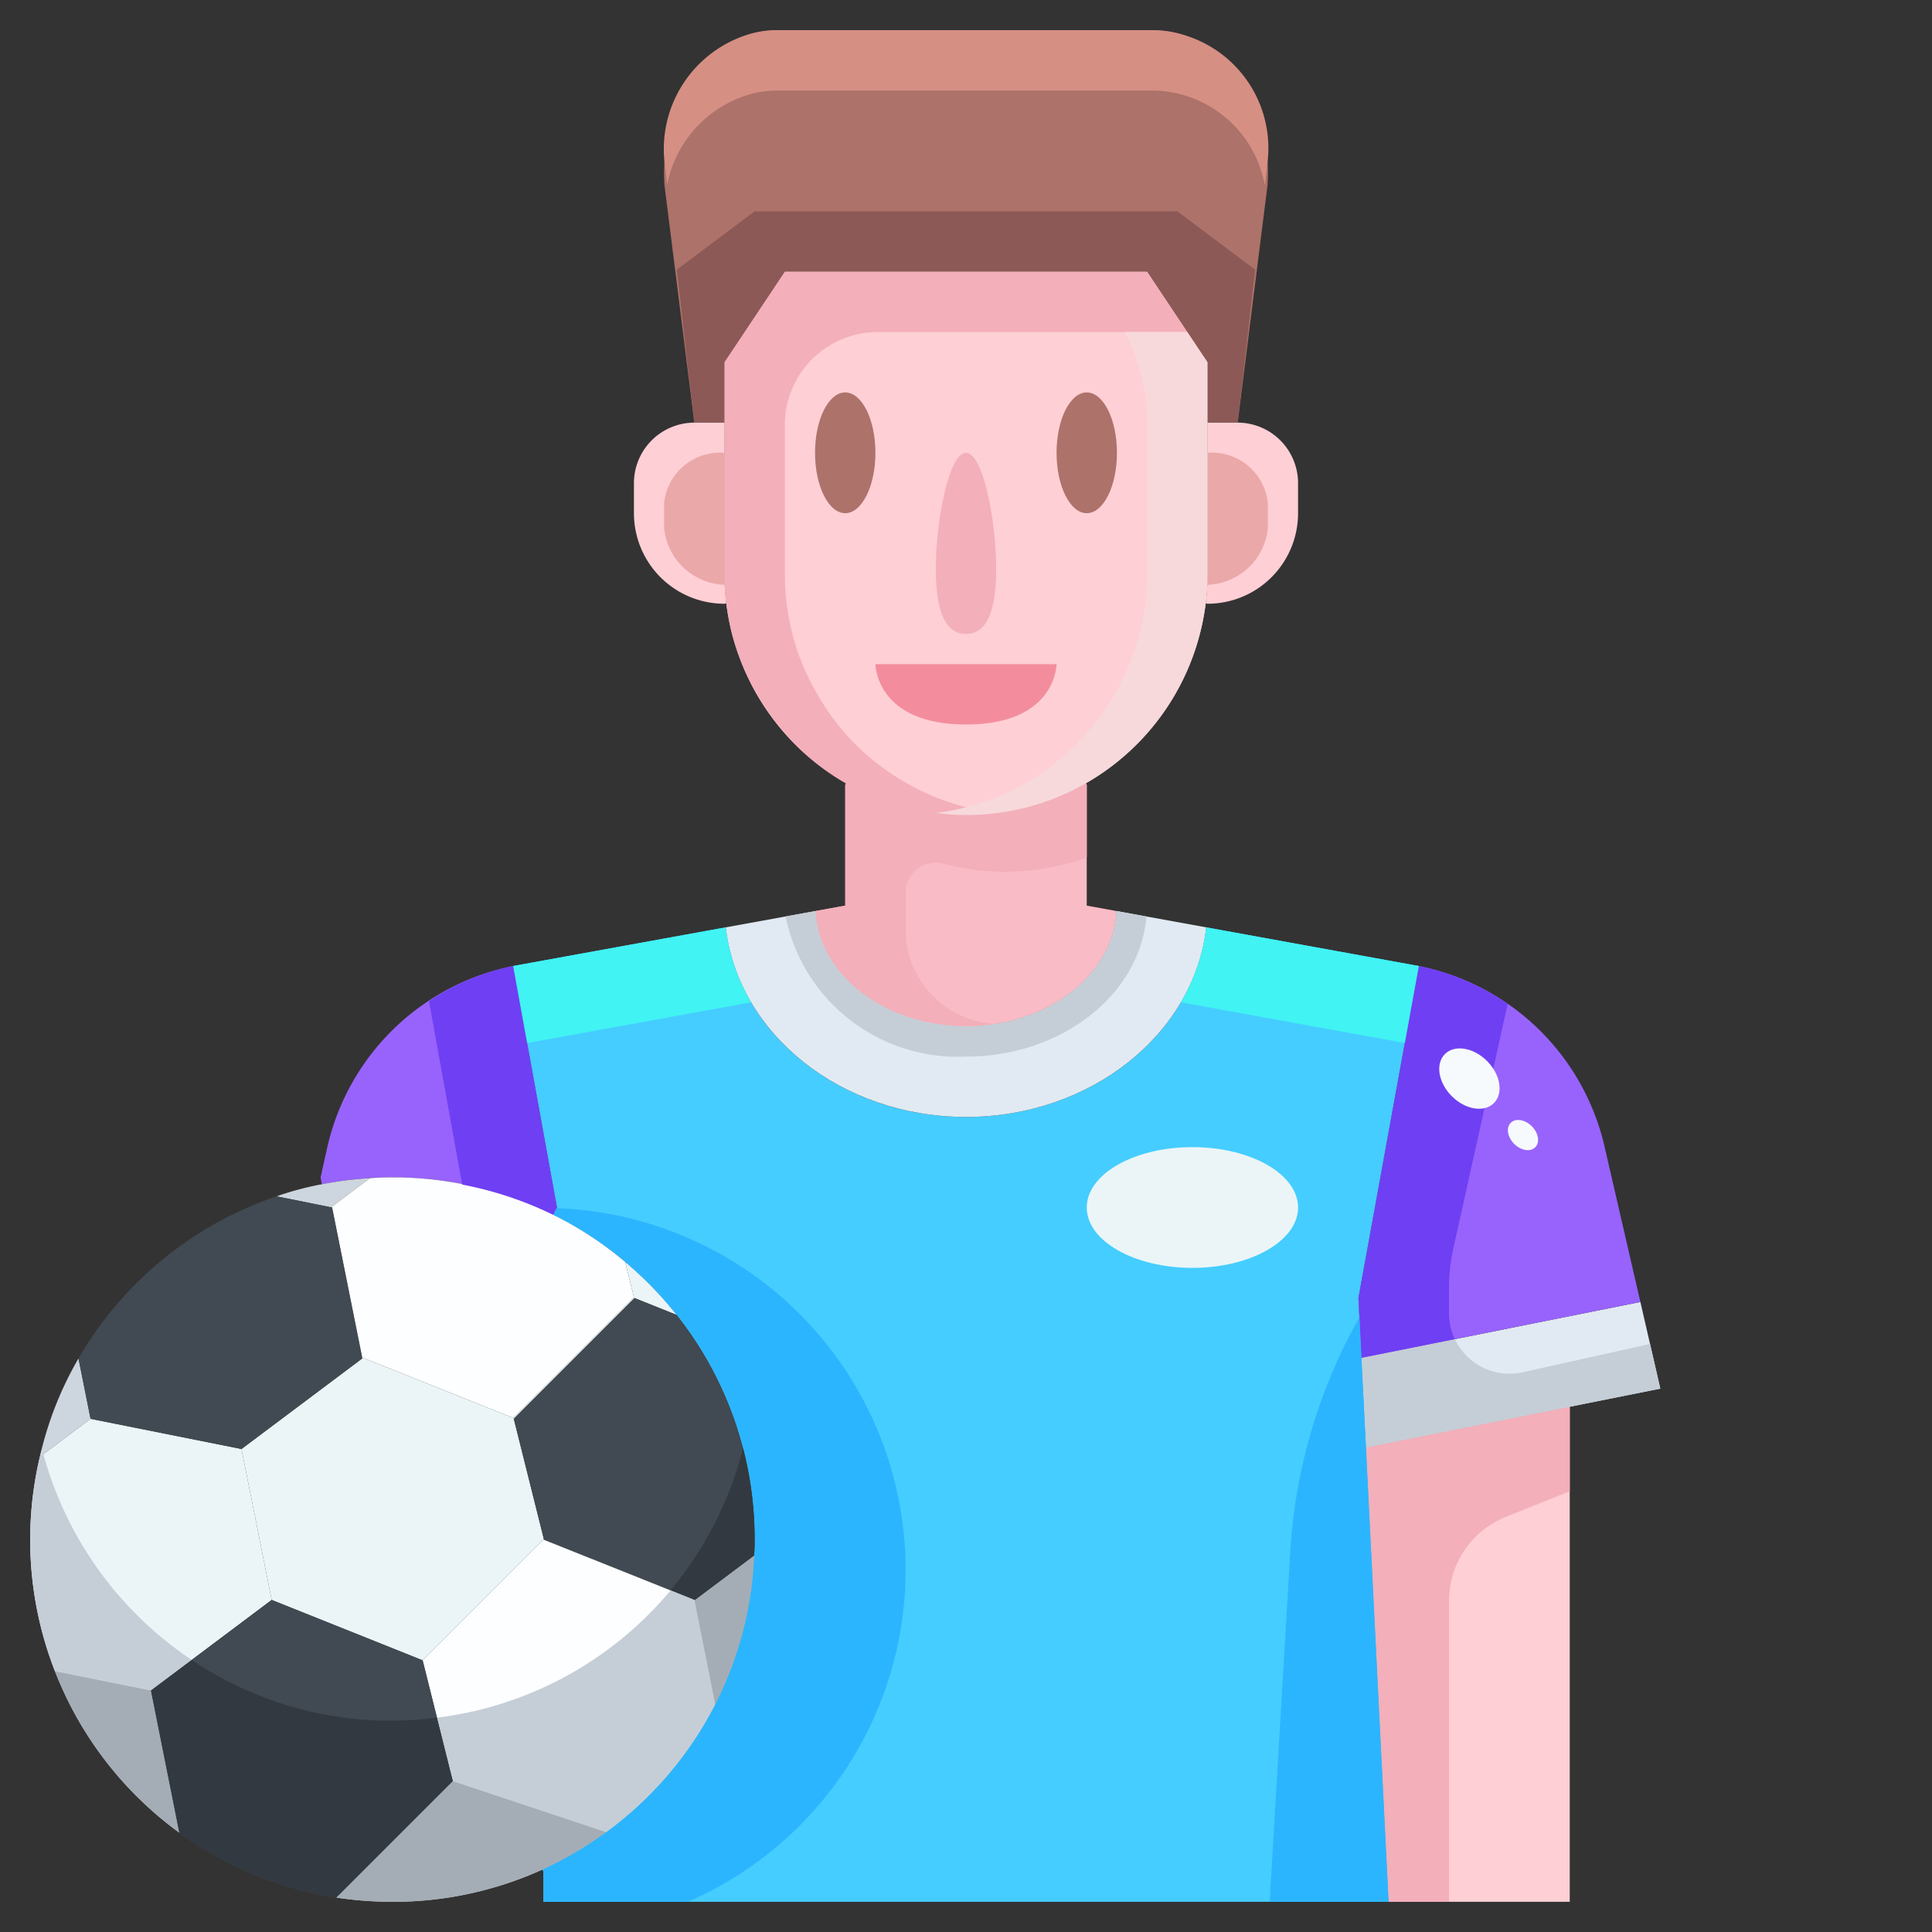 <svg viewBox="0 0 64 64" xmlns="http://www.w3.org/2000/svg"><rect x="0" y="0" width="64" height="64" fill="#333333" stroke="none"/><g><g><path d="m45.1 44.98 9.24-1.85L55 46l-3 .6-6.75 1.35z" fill="#e1eaf2"></path><path d="M12.25 39.03a11.911 11.911 0 0 0-1.59.2l-.04-.23.23-1.03A7.906 7.906 0 0 1 17 32l1.45 8-.12.24A12.042 12.042 0 0 0 13 39q-.375 0-.75.03zM53.15 37.97l1.19 5.16-9.24 1.85L45 43l2-11a7.906 7.906 0 0 1 6.15 5.97z" fill="#9863fc"></path><path d="M24.98 51.53A4.7 4.7 0 0 0 25 51a11.924 11.924 0 0 0-2.58-7.44 12.366 12.366 0 0 0-1.71-1.76 11.771 11.771 0 0 0-2.38-1.56l.12-.24L17 32l7.04-1.28C24.45 34.25 27.86 37 32 37s7.55-2.75 7.96-6.28L47 32l-2 11 .1 1.98.15 2.97L46 63H18v-1l-.03-.07a12.413 12.413 0 0 0 2.11-1.24 12 12 0 0 0 3.61-4.23 11.859 11.859 0 0 0 1.29-4.93z" fill="#45cdff"></path><g fill="#cdd6de"><path d="m2.6 45 .4 2-1.68 1.26A11.54 11.54 0 0 1 2.6 45zM11 39.97V40l-1.84-.37a10.32 10.32 0 0 1 1.5-.4 11.911 11.911 0 0 1 1.59-.2zM23.02 53l1.96-1.47a11.859 11.859 0 0 1-1.29 4.93L23 53v-.01zM5 56l.94 4.71a11.984 11.984 0 0 1-4.12-5.35zM15 59l5.08 1.69a12.413 12.413 0 0 1-2.11 1.24A11.947 11.947 0 0 1 13 63a12.727 12.727 0 0 1-1.86-.14z" fill="#cdd6de"></path></g><path d="m23 53 .69 3.46a12 12 0 0 1-3.61 4.23L15 59l-1-4 4-4zM21 42.97l-4 4-5-2L11 40v-.03l1.25-.94q.375-.03.75-.03a12.042 12.042 0 0 1 5.33 1.24 11.771 11.771 0 0 1 2.38 1.56z" fill="#fdfeff"></path><path d="m8 48 1 5-4 3-3.18-.64a11.959 11.959 0 0 1-.5-7.1L3 47z" fill="#ebf5f7"></path><path d="m17 46.97 4-4-.29-1.17a12.366 12.366 0 0 1 1.71 1.76l-1.4-.56-4 4 1 4L23 52.99V53l-5-2-4 4-5-2-1-5 4-3-1-5 1 4.97z" fill="#ebf5f7"></path><path d="M25 51a4.7 4.7 0 0 1-.02.53L23.02 53l-.02-.01L18.02 51l-1-4 4-4 1.4.56A11.924 11.924 0 0 1 25 51zM14 55l1 4-3.86 3.86a11.947 11.947 0 0 1-5.2-2.15L5 56l4-3zM11 40l1 5-4 3-5-1-.4-2a12.038 12.038 0 0 1 6.56-5.37z" fill="#414952"></path><path d="M52 46.6V63h-6l-.75-15.05z" fill="#fecfd5"></path><path d="m36 30 .99.18C36.88 32.31 34.68 34 32 34s-4.88-1.69-4.99-3.82L28 30v-4l.03-.06a7.964 7.964 0 0 0 7.94 0L36 26z" fill="#f9bbc6"></path><path d="M24 19a8.1 8.1 0 0 0 .06.99L24 20a3 3 0 0 1-3-3v-1a2.006 2.006 0 0 1 2-2h1zM43 16v1a3 3 0 0 1-3 3l-.06-.01A8.1 8.1 0 0 0 40 19v-5h1a2.006 2.006 0 0 1 2 2z" fill="#fecfd5"></path><path d="M40 14v5a8.1 8.1 0 0 1-.06.99 7.993 7.993 0 0 1-11.91 5.95 7.838 7.838 0 0 1-1.69-1.28A7.984 7.984 0 0 1 24 19v-7l2-3h12l2 3z" fill="#fecfd5"></path><path d="M24 12v2h-1l-.99-7.88C21.83 3.36 23.56 1 25.75 1h12.49c2.2 0 3.93 2.36 3.75 5.12L41 14h-1v-2l-2-3H26z" fill="#ad726a"></path><path d="M30 31v-1.434a1 1 0 0 1 1.3-.946 7.886 7.886 0 0 0 4.7-.22V26l-.03-.06a7.964 7.964 0 0 1-7.94 0L28 26v4l-.99.18C27.12 32.31 29.32 34 32 34a6.231 6.231 0 0 0 .994-.08A3.146 3.146 0 0 1 30 31z" fill="#f3afba"></path><path d="M18.45 40 17 32a7.884 7.884 0 0 0-2.789 1.166l1.1 6.075a12.092 12.092 0 0 1 3.018 1z" fill="#6f3ff3"></path><path d="M32 37c-4.14 0-7.55-2.75-7.96-6.28l2.97-.54C27.12 32.31 29.32 34 32 34s4.88-1.69 4.99-3.82l2.97.54C39.55 34.25 36.14 37 32 37z" fill="#e1eaf2"></path><path d="M42 17.5v-.833A1.862 1.862 0 0 0 40 15v4c0 .124-.017.247-.023.373A2.088 2.088 0 0 0 42 17.5zM24 15a1.862 1.862 0 0 0-2 1.667v.833a2.088 2.088 0 0 0 2.023 1.873C24.016 19.247 24 19.124 24 19z" fill="#eba8a9"></path><path d="M24.929 3.1a3.177 3.177 0 0 1 .82-.1H38.24a3.814 3.814 0 0 1 3.66 3.147l.094-.817A3.912 3.912 0 0 0 38.24 1H25.749a3.177 3.177 0 0 0-.82.1 3.975 3.975 0 0 0-2.92 4.23l.091.8a3.884 3.884 0 0 1 2.829-3.03z" fill="#d68f83"></path><path d="M39 7H24.999l-2.578 1.934.578 5.066h1v-2l2-3H38l2 3v2h1l.578-5.066z" fill="#8c5956"></path><path d="M27.059 22.97a7.79 7.79 0 0 1-.78-1.85 8.36 8.36 0 0 1-.22-1.13A8.1 8.1 0 0 1 26 19v-5.031A3.075 3.075 0 0 1 29.12 11h10.213L38 9H26l-1.333 2L24 12v7a8.1 8.1 0 0 0 .06.99 8.36 8.36 0 0 0 .22 1.13 8.3 8.3 0 0 0 2.06 3.54A7.91 7.91 0 0 0 33 26.931a8.028 8.028 0 0 1-4.66-2.271 7.838 7.838 0 0 1-1.281-1.69z" fill="#f3afba"></path><path d="M39.333 11h-2.068A6.593 6.593 0 0 1 38 14v5a8.1 8.1 0 0 1-.06.99 8.054 8.054 0 0 1-2.78 5.12A7.935 7.935 0 0 1 31 26.931 8.063 8.063 0 0 0 32 27a7.941 7.941 0 0 0 5.16-1.89 8.054 8.054 0 0 0 2.78-5.12A8.1 8.1 0 0 0 40 19v-7z" fill="#f7d9db"></path><path d="M49.886 50.246 52 49.4v-2.8l-6.75 1.35L46 63h2v-9.969a3 3 0 0 1 1.886-2.785z" fill="#f3afba"></path><path d="M50.434 45.459a2 2 0 0 1-2.24-1.1l-3.094.621.15 2.97L52 46.6l3-.6-.34-1.48z" fill="#c5ced6"></path><path d="M48 43.507v-.848a6 6 0 0 1 .143-1.3l1.8-8.1A7.892 7.892 0 0 0 47 32l-2 11 .1 1.98 3.094-.619a1.99 1.99 0 0 1-.194-.854z" fill="#6f3ff3"></path><path d="M30 52a11.991 11.991 0 0 0-11.561-11.978l-.109.218a11.771 11.771 0 0 1 2.38 1.56 12.366 12.366 0 0 1 1.71 1.76A11.924 11.924 0 0 1 25 51a4.7 4.7 0 0 1-.02.53 11.859 11.859 0 0 1-1.29 4.93 12 12 0 0 1-3.61 4.23 12.413 12.413 0 0 1-2.11 1.24L18 62v1h4.789A12 12 0 0 0 30 52z" fill="#2cb5ff"></path><path d="M24.04 30.72 17 32l.463 2.552 7.42-1.349a6.3 6.3 0 0 1-.843-2.483zM47 32l-7.04-1.28a6.3 6.3 0 0 1-.843 2.483l7.419 1.349z" fill="#41f3f3"></path><path d="M42.059 63H46l-.75-15.05-.15-2.97-.068-1.339a17.908 17.908 0 0 0-2.29 7.753z" fill="#2cb5ff"></path><path d="M1.391 47.992c-.022.09-.051.177-.071.268l.117-.088-.046-.18z" fill="#cdd6de"></path><path d="M23 52.99V53l.69 3.46a11.859 11.859 0 0 0 1.29-4.93L23.02 53zM1.82 55.36a11.984 11.984 0 0 0 4.12 5.35L5 56zM11.14 62.86A12.727 12.727 0 0 0 13 63a11.947 11.947 0 0 0 4.97-1.07 12.413 12.413 0 0 0 2.11-1.24L15 59z" fill="#a4adb5"></path><path d="M22.213 52.685a11.976 11.976 0 0 1-7.738 4.215L15 59l5.08 1.69a12 12 0 0 0 3.61-4.23L23 53zM6.351 54.987a12.009 12.009 0 0 1-4.914-6.815l-.117.088a11.959 11.959 0 0 0 .5 7.1L5 56z" fill="#c5ced6"></path><path d="m22.219 52.678.781.312.02.01 1.96-1.47A4.7 4.7 0 0 0 25 51a12.077 12.077 0 0 0-.385-3.032 11.961 11.961 0 0 1-2.396 4.71zM14.475 56.9a11.794 11.794 0 0 1-8.124-1.913L5 56l.94 4.71a11.947 11.947 0 0 0 5.2 2.15L15 59z" fill="#333940"></path><rect fill="#fed9d8" rx="1"></rect><rect fill="#fed9d8" rx="1"></rect><ellipse cx="36" cy="15" fill="#ad726a" rx="1" ry="2"></ellipse><ellipse cx="27.999" cy="15" fill="#ad726a" rx="1" ry="2"></ellipse><path d="M33 18.857C33 20.514 32.552 21 32 21s-1-.486-1-2.143S31.447 15 32 15s1 2.2 1 3.857z" fill="#f3afba"></path><path d="M32 35c3.171 0 5.757-2.046 5.978-4.64l-.988-.18C36.88 32.31 34.68 34 32 34s-4.88-1.69-4.99-3.82l-.987.179A5.82 5.82 0 0 0 32 35z" fill="#c5ced6"></path><ellipse cx="39.5" cy="40" fill="#ebf5f7" rx="3.5" ry="2"></ellipse><ellipse cx="48.682" cy="35.708" fill="#f6fafd" rx=".825" ry="1.148" transform="rotate(-45 48.705 35.726)"></ellipse><ellipse cx="50.457" cy="37.577" fill="#f6fafd" rx=".413" ry=".574" transform="rotate(-45 50.482 37.596)"></ellipse><path d="M29 22h6s0 2-3 2-3-2-3-2z" fill="#f38d9e"></path></g></g></svg>